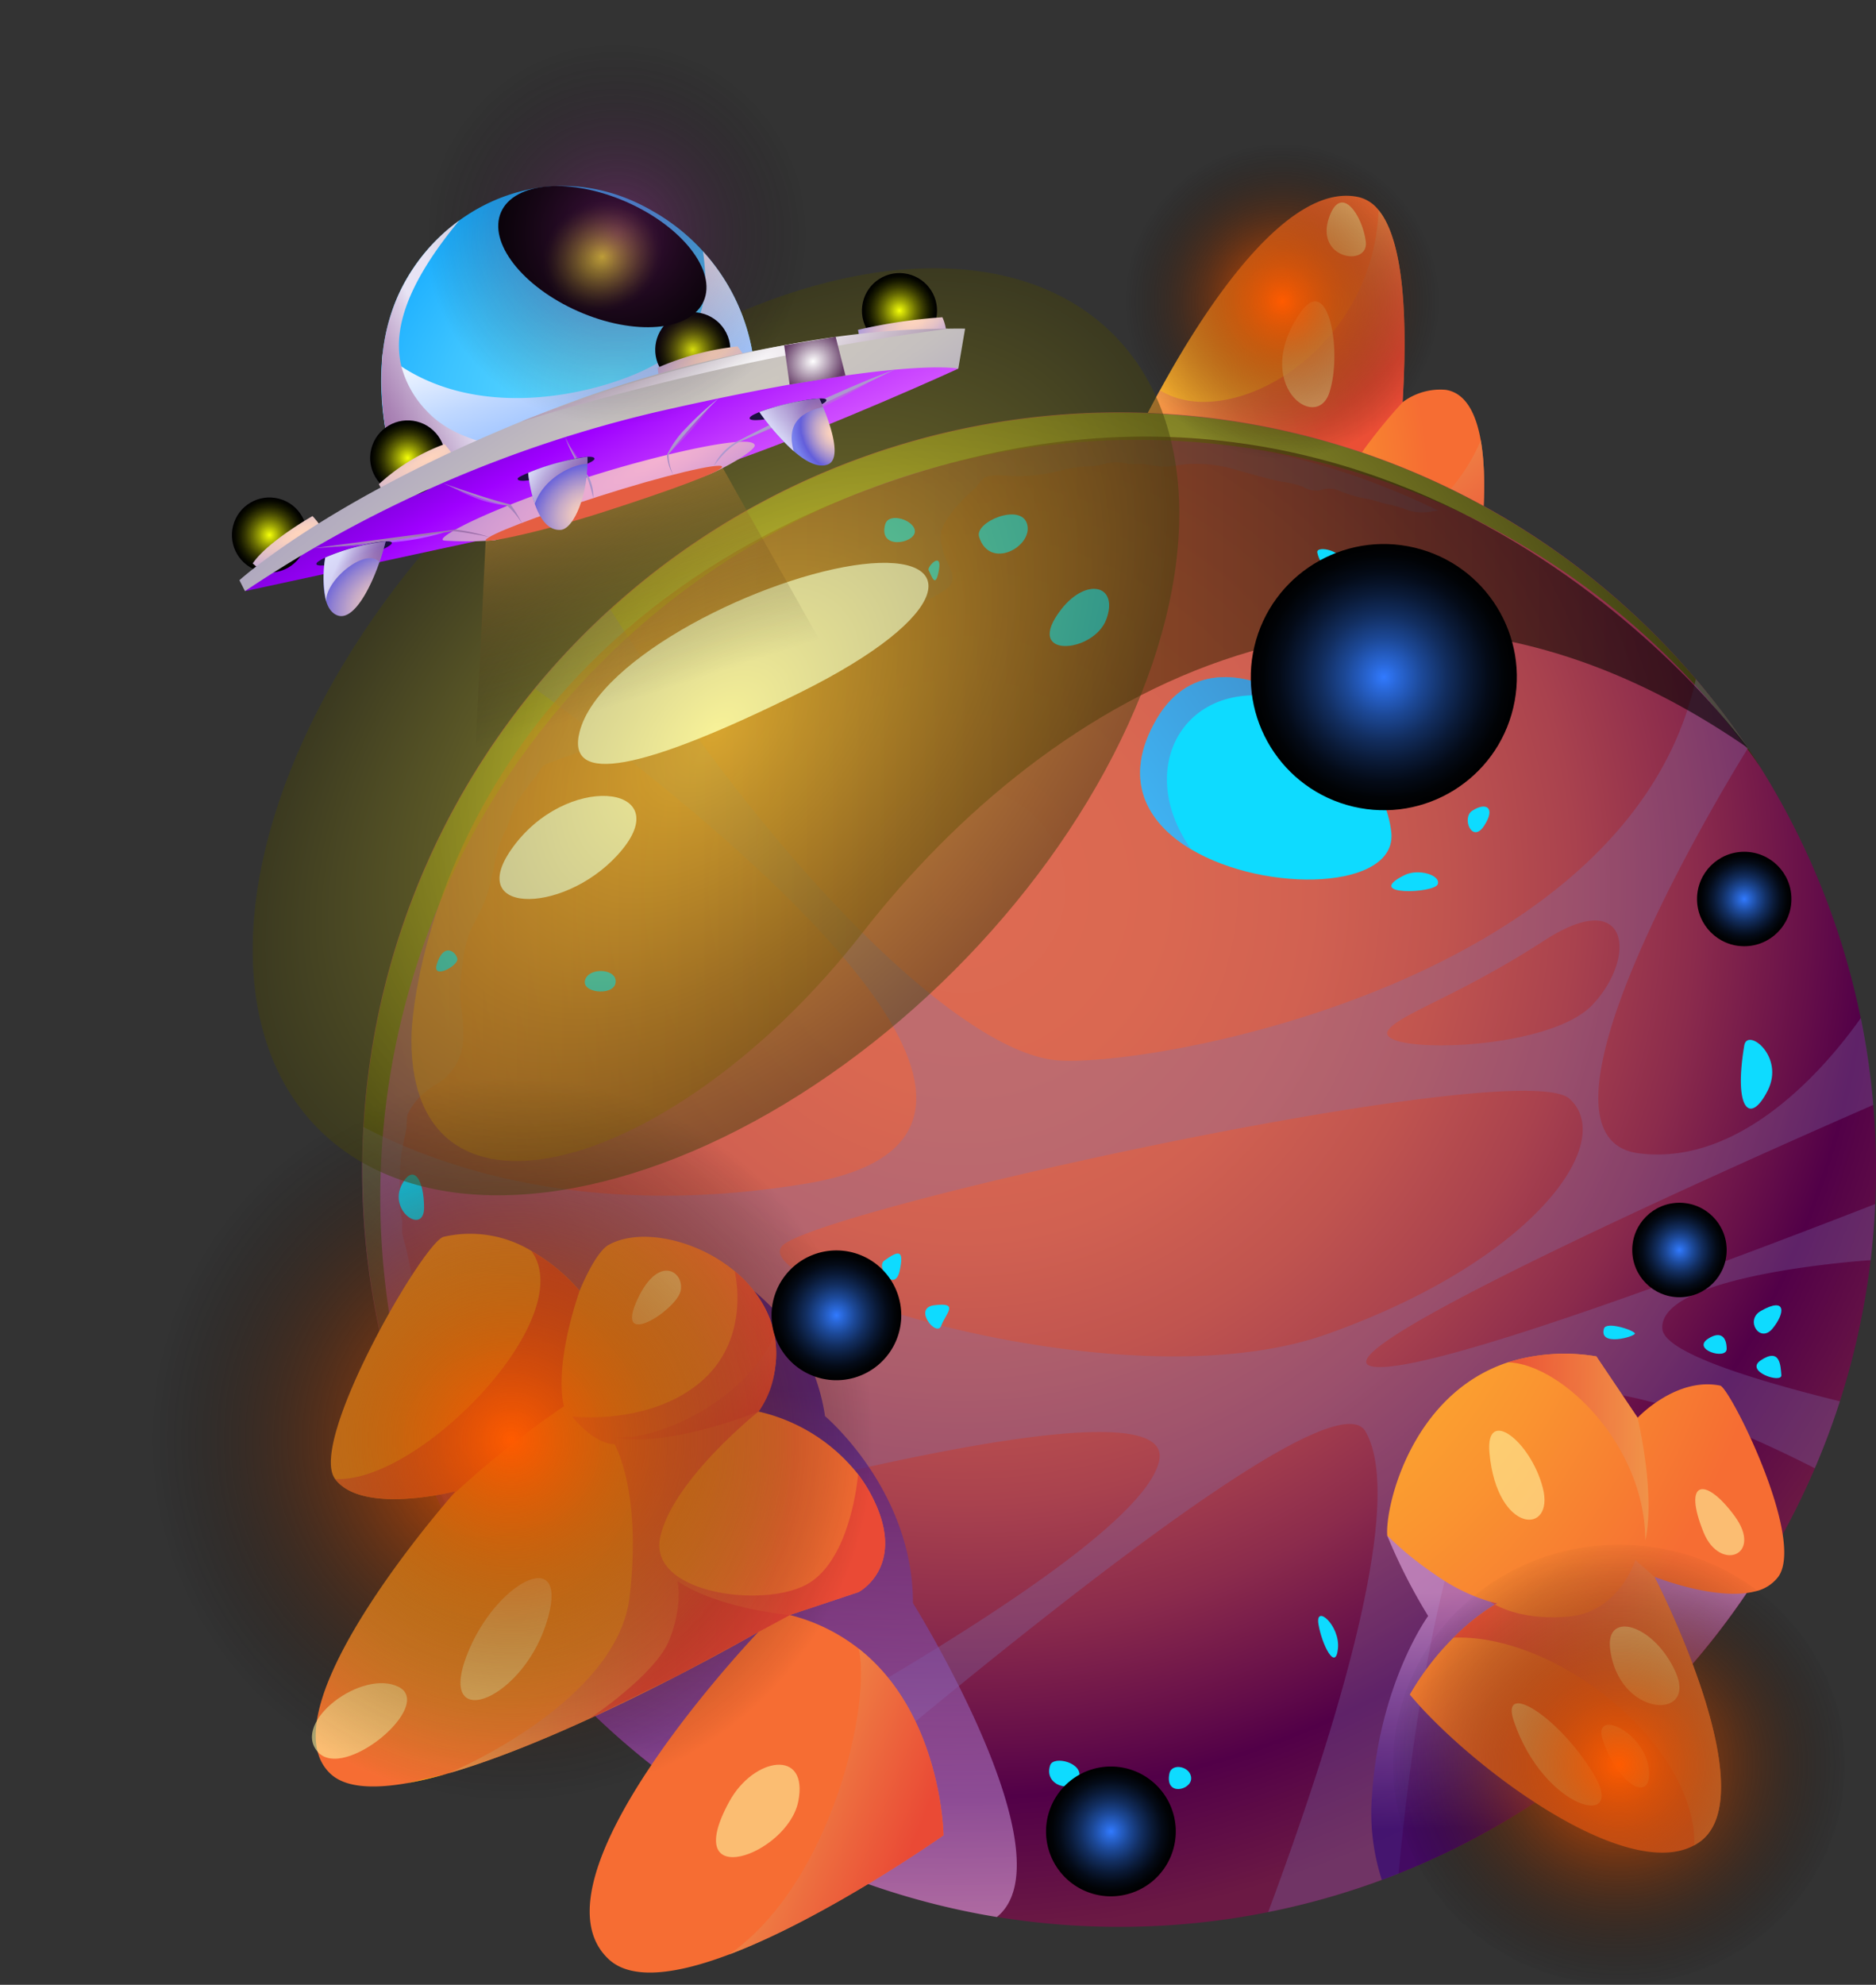 <svg xmlns="http://www.w3.org/2000/svg" xmlns:xlink="http://www.w3.org/1999/xlink" width="260.854" height="275.854" viewBox="0 0 260.854 275.854">
  <rect x="0" y="0" width="260.854" height="275.854" fill="#333333" stroke="none"/>
  <defs>
    <radialGradient id="radial-gradient" cx="-0.118" cy="0.784" r="0.952" gradientUnits="objectBoundingBox">
      <stop offset="0.006" stop-color="#ffc22e"/>
      <stop offset="0.197" stop-color="#febc2e"/>
      <stop offset="0.432" stop-color="#fcad2f"/>
      <stop offset="0.689" stop-color="#fa9430"/>
      <stop offset="0.961" stop-color="#f67232"/>
      <stop offset="1" stop-color="#f66d33"/>
    </radialGradient>
    <linearGradient id="linear-gradient" x1="0.694" y1="0.703" x2="0.364" y2="0.309" gradientUnits="objectBoundingBox">
      <stop offset="0" stop-color="#e74136"/>
      <stop offset="1" stop-color="#f09e50"/>
    </linearGradient>
    <linearGradient id="linear-gradient-2" x1="1.034" y1="1.136" x2="0.202" y2="0.008" xlink:href="#linear-gradient"/>
    <radialGradient id="radial-gradient-2" cx="0.398" cy="0.318" r="0.677" gradientUnits="objectBoundingBox">
      <stop offset="0.006" stop-color="#de6b52"/>
      <stop offset="0.192" stop-color="#da6851"/>
      <stop offset="0.337" stop-color="#d16151"/>
      <stop offset="0.467" stop-color="#c0544f"/>
      <stop offset="0.59" stop-color="#a9424e"/>
      <stop offset="0.706" stop-color="#8b2b4c"/>
      <stop offset="0.817" stop-color="#660f49"/>
      <stop offset="0.872" stop-color="#520048"/>
      <stop offset="1" stop-color="#6b1944"/>
    </radialGradient>
    <radialGradient id="radial-gradient-3" cx="0.398" cy="0.318" r="0.733" gradientUnits="objectBoundingBox">
      <stop offset="0" stop-color="#ffff4a"/>
      <stop offset="1"/>
    </radialGradient>
    <linearGradient id="linear-gradient-3" x1="0.493" y1="0.157" x2="0.51" y2="1.07" gradientUnits="objectBoundingBox">
      <stop offset="0" stop-color="#280077"/>
      <stop offset="1" stop-color="#eaaee6"/>
    </linearGradient>
    <linearGradient id="linear-gradient-4" x1="0.505" y1="0.871" x2="0.496" y2="0.299" xlink:href="#linear-gradient-3"/>
    <radialGradient id="radial-gradient-4" cx="0.317" cy="0.292" r="0.464" xlink:href="#radial-gradient"/>
    <radialGradient id="radial-gradient-5" cx="-0.455" cy="-0.487" r="1.44" xlink:href="#radial-gradient"/>
    <linearGradient id="linear-gradient-5" y1="0.5" x2="1" y2="0.5" gradientUnits="objectBoundingBox">
      <stop offset="0.006" stop-color="#ffb80b"/>
      <stop offset="0.388" stop-color="#feb50c"/>
      <stop offset="0.579" stop-color="#fdae10"/>
      <stop offset="0.727" stop-color="#fca017"/>
      <stop offset="0.854" stop-color="#f98e21"/>
      <stop offset="0.965" stop-color="#f7762e"/>
      <stop offset="1" stop-color="#f66d33"/>
    </linearGradient>
    <linearGradient id="linear-gradient-6" x1="0.709" y1="0.581" x2="-0.323" y2="0.221" xlink:href="#linear-gradient"/>
    <linearGradient id="linear-gradient-7" x1="0.74" y1="0.5" x2="0.026" y2="0.5" xlink:href="#linear-gradient"/>
    <linearGradient id="linear-gradient-8" x1="0.782" y1="0.776" x2="0.129" y2="0.401" xlink:href="#linear-gradient"/>
    <linearGradient id="linear-gradient-9" x1="0" y1="0.5" x2="1" y2="0.5" xlink:href="#linear-gradient"/>
    <linearGradient id="linear-gradient-12" y1="0.5" x2="1" y2="0.5" gradientUnits="objectBoundingBox">
      <stop offset="0.021" stop-color="#ef8c1d"/>
      <stop offset="0.18" stop-color="#bb6d16"/>
      <stop offset="0.4" stop-color="#79470e"/>
      <stop offset="0.601" stop-color="#452808"/>
      <stop offset="0.774" stop-color="#1f1203"/>
      <stop offset="0.913" stop-color="#080401"/>
      <stop offset="1"/>
    </linearGradient>
    <linearGradient id="linear-gradient-13" x1="0.91" y1="0.087" x2="-0.047" y2="0.785" gradientUnits="objectBoundingBox">
      <stop offset="0" stop-color="#8a2787"/>
      <stop offset="1" stop-color="#8880ea"/>
    </linearGradient>
    <linearGradient id="linear-gradient-14" x1="0.886" y1="0.155" x2="0.115" y2="0.71" xlink:href="#linear-gradient-13"/>
    <linearGradient id="linear-gradient-15" x1="0.936" y1="0.756" x2="-0.395" y2="-0.051" xlink:href="#linear-gradient"/>
    <linearGradient id="linear-gradient-16" x1="0.395" y1="0.562" x2="-0.664" y2="-0.049" xlink:href="#linear-gradient"/>
    <radialGradient id="radial-gradient-6" cx="0.5" cy="0.5" r="0.5" gradientUnits="objectBoundingBox">
      <stop offset="0" stop-color="#ff5b00"/>
      <stop offset="1" stop-opacity="0"/>
    </radialGradient>
    <radialGradient id="radial-gradient-7" cx="0.5" r="0.514" xlink:href="#radial-gradient-6"/>
    <radialGradient id="radial-gradient-9" cx="0.5" cy="0.5" r="0.833" gradientUnits="objectBoundingBox">
      <stop offset="0" stop-color="#f1e532"/>
      <stop offset="0.138" stop-color="#c4bb28"/>
      <stop offset="0.373" stop-color="#7f791a"/>
      <stop offset="0.586" stop-color="#48450f"/>
      <stop offset="0.767" stop-color="#211f06"/>
      <stop offset="0.912" stop-color="#080801"/>
      <stop offset="1"/>
    </radialGradient>
    <radialGradient id="radial-gradient-10" cx="0.5" cy="0.5" r="0.5" gradientUnits="objectBoundingBox">
      <stop offset="0" stop-color="#317aff"/>
      <stop offset="0.105" stop-color="#2967d7"/>
      <stop offset="0.292" stop-color="#1c4896"/>
      <stop offset="0.47" stop-color="#122e60"/>
      <stop offset="0.635" stop-color="#0a1a37"/>
      <stop offset="0.783" stop-color="#040b18"/>
      <stop offset="0.91" stop-color="#010306"/>
      <stop offset="1"/>
    </radialGradient>
    <radialGradient id="radial-gradient-15" cx="0.616" cy="0.783" r="0.947" gradientUnits="objectBoundingBox">
      <stop offset="0.006" stop-color="#60dbff"/>
      <stop offset="0.182" stop-color="#56d4ff"/>
      <stop offset="0.479" stop-color="#3cc3ff"/>
      <stop offset="0.857" stop-color="#11a8ff"/>
      <stop offset="1" stop-color="#009dff"/>
    </radialGradient>
    <linearGradient id="linear-gradient-17" x1="0.631" y1="0.174" x2="0.354" y2="1.133" gradientUnits="objectBoundingBox">
      <stop offset="0" stop-color="#fff"/>
      <stop offset="0.098" stop-color="#edf4ff"/>
      <stop offset="0.39" stop-color="#bed7ff"/>
      <stop offset="0.647" stop-color="#9cc2ff"/>
      <stop offset="0.86" stop-color="#87b5ff"/>
      <stop offset="1" stop-color="#80b1ff"/>
    </linearGradient>
    <linearGradient id="linear-gradient-18" x1="0.546" y1="0.5" x2="-0.062" y2="0.5" gradientUnits="objectBoundingBox">
      <stop offset="0" stop-color="#e7e3f4"/>
      <stop offset="0.073" stop-color="#dfd6eb"/>
      <stop offset="0.372" stop-color="#c1a7cc"/>
      <stop offset="0.637" stop-color="#ab85b6"/>
      <stop offset="0.856" stop-color="#9e70a8"/>
      <stop offset="1" stop-color="#9a69a4"/>
    </linearGradient>
    <radialGradient id="radial-gradient-16" cx="0.704" cy="2.071" r="2.947" gradientUnits="objectBoundingBox">
      <stop offset="0.006" stop-color="#ff9aff"/>
      <stop offset="0.082" stop-color="#fb94ff"/>
      <stop offset="0.184" stop-color="#f083ff"/>
      <stop offset="0.301" stop-color="#df67ff"/>
      <stop offset="0.427" stop-color="#c740ff"/>
      <stop offset="0.561" stop-color="#a810ff"/>
      <stop offset="0.601" stop-color="#9f00ff"/>
      <stop offset="0.64" stop-color="#9100f0"/>
      <stop offset="0.735" stop-color="#7500d2"/>
      <stop offset="0.828" stop-color="#6100bc"/>
      <stop offset="0.917" stop-color="#5600af"/>
      <stop offset="1" stop-color="#5200ab"/>
    </radialGradient>
    <linearGradient id="linear-gradient-19" x1="0.532" y1="0.945" x2="0.406" y2="0.049" gradientUnits="objectBoundingBox">
      <stop offset="0.006" stop-color="#fc0"/>
      <stop offset="0.223" stop-color="#fec802"/>
      <stop offset="0.408" stop-color="#fbbe08"/>
      <stop offset="0.581" stop-color="#f7ac12"/>
      <stop offset="0.748" stop-color="#f19321"/>
      <stop offset="0.907" stop-color="#ea7434"/>
      <stop offset="1" stop-color="#e55e42"/>
    </linearGradient>
    <linearGradient id="linear-gradient-20" x1="0.519" y1="1.295" x2="0.452" y2="0.164" xlink:href="#linear-gradient-19"/>
    <linearGradient id="linear-gradient-21" x1="0.453" y1="1.263" x2="0.563" y2="-0.099" xlink:href="#linear-gradient-19"/>
    <linearGradient id="linear-gradient-22" x1="0.482" y1="0.819" x2="0.605" y2="0.052" xlink:href="#linear-gradient-19"/>
    <radialGradient id="radial-gradient-17" cx="0.5" cy="0.5" r="0.5" gradientUnits="objectBoundingBox">
      <stop offset="0.006" stop-color="#f4ff09"/>
      <stop offset="0.066" stop-color="#dee808"/>
      <stop offset="0.267" stop-color="#9ba205"/>
      <stop offset="0.457" stop-color="#646803"/>
      <stop offset="0.631" stop-color="#393b02"/>
      <stop offset="0.785" stop-color="#191b00"/>
      <stop offset="0.913" stop-color="#060700"/>
      <stop offset="1"/>
    </radialGradient>
    <radialGradient id="radial-gradient-21" cx="0.695" cy="0.361" r="1.892" gradientUnits="objectBoundingBox">
      <stop offset="0" stop-color="#ffd5bd"/>
      <stop offset="0.103" stop-color="#f8d0bf"/>
      <stop offset="0.253" stop-color="#e4c2c6"/>
      <stop offset="0.43" stop-color="#c5abd1"/>
      <stop offset="0.627" stop-color="#998ce1"/>
      <stop offset="0.754" stop-color="#7a75ed"/>
      <stop offset="0.975" stop-color="#7a82ed"/>
    </radialGradient>
    <radialGradient id="radial-gradient-22" cx="0.695" cy="0.361" r="2.287" xlink:href="#radial-gradient-21"/>
    <radialGradient id="radial-gradient-23" cx="0.695" cy="0.361" r="1.636" xlink:href="#radial-gradient-21"/>
    <radialGradient id="radial-gradient-24" cx="0.695" cy="0.361" r="1.392" xlink:href="#radial-gradient-21"/>
    <radialGradient id="radial-gradient-25" cx="0.731" cy="0.497" r="2.672" gradientUnits="objectBoundingBox">
      <stop offset="0" stop-color="#ccc7bf"/>
      <stop offset="0.121" stop-color="#c5c0bf"/>
      <stop offset="0.296" stop-color="#b3acbf"/>
      <stop offset="0.504" stop-color="#958dc0"/>
      <stop offset="0.735" stop-color="#6b61c1"/>
      <stop offset="0.754" stop-color="#685ec2"/>
      <stop offset="0.975" stop-color="#7a75d8"/>
    </radialGradient>
    <linearGradient id="linear-gradient-23" x1="0.683" y1="-0.022" x2="0.535" y2="0.703" gradientUnits="objectBoundingBox">
      <stop offset="0" stop-color="#f3a840"/>
      <stop offset="0.006" stop-color="#f3a840"/>
      <stop offset="0.035" stop-color="#e8a03d"/>
      <stop offset="1" stop-opacity="0"/>
    </linearGradient>
    <radialGradient id="radial-gradient-26" cx="0.719" cy="0.468" r="2.652" gradientUnits="objectBoundingBox">
      <stop offset="0" stop-color="#f4b2d1"/>
      <stop offset="0.09" stop-color="#eaabd1"/>
      <stop offset="0.242" stop-color="#d09ad2"/>
      <stop offset="0.437" stop-color="#a67ed4"/>
      <stop offset="0.664" stop-color="#6c58d7"/>
      <stop offset="0.754" stop-color="#5348d9"/>
      <stop offset="0.975" stop-color="#7a82ed"/>
    </radialGradient>
    <linearGradient id="linear-gradient-24" x1="16.437" y1="224.304" x2="17.042" y2="224.304" gradientUnits="objectBoundingBox">
      <stop offset="0" stop-color="#e55e42"/>
      <stop offset="0.093" stop-color="#ea7434"/>
      <stop offset="0.252" stop-color="#f19321"/>
      <stop offset="0.419" stop-color="#f7ac12"/>
      <stop offset="0.592" stop-color="#fbbe08"/>
      <stop offset="0.777" stop-color="#fec802"/>
      <stop offset="0.994" stop-color="#fc0"/>
    </linearGradient>
    <linearGradient id="linear-gradient-25" x1="0.8" y1="-0.213" x2="0.099" y2="1.447" gradientUnits="objectBoundingBox">
      <stop offset="0" stop-color="#b3a6db"/>
      <stop offset="0.413" stop-color="#a585bd"/>
      <stop offset="0.766" stop-color="#9d70aa"/>
      <stop offset="1" stop-color="#9a69a4"/>
    </linearGradient>
    <linearGradient id="linear-gradient-26" x1="0.64" y1="-0.572" x2="0.414" y2="1.16" xlink:href="#linear-gradient-25"/>
    <linearGradient id="linear-gradient-27" x1="2.148" y1="-0.007" x2="-4.308" y2="1.796" xlink:href="#linear-gradient-25"/>
    <linearGradient id="linear-gradient-28" x1="0.581" y1="-0.027" x2="0.092" y2="2.527" xlink:href="#linear-gradient-25"/>
    <linearGradient id="linear-gradient-29" x1="0.537" y1="-1.376" x2="0.358" y2="9.244" xlink:href="#linear-gradient-25"/>
    <radialGradient id="radial-gradient-27" cx="0.5" cy="0.5" r="1.391" gradientUnits="objectBoundingBox">
      <stop offset="0" stop-color="#fff"/>
      <stop offset="1" stop-color="#623964"/>
    </radialGradient>
    <radialGradient id="radial-gradient-28" cx="0.5" cy="0.5" r="0.537" xlink:href="#radial-gradient-27"/>
    <linearGradient id="linear-gradient-30" x1="0.664" y1="-1.18" x2="0.478" y2="0.726" gradientUnits="objectBoundingBox">
      <stop offset="0" stop-color="#9a69a4"/>
      <stop offset="0.109" stop-color="#a074af"/>
      <stop offset="0.712" stop-color="#c1b1e8"/>
      <stop offset="1" stop-color="#cec9ff"/>
    </linearGradient>
    <linearGradient id="linear-gradient-31" x1="0.763" y1="-0.423" x2="0.276" y2="1.285" xlink:href="#linear-gradient-30"/>
    <linearGradient id="linear-gradient-32" x1="2.536" y1="-0.127" x2="-3.787" y2="1.82" xlink:href="#linear-gradient-30"/>
    <linearGradient id="linear-gradient-33" x1="0.577" y1="-0.201" x2="0.231" y2="2.941" xlink:href="#linear-gradient-30"/>
    <linearGradient id="linear-gradient-34" x1="0.545" y1="-3.159" x2="0.391" y2="9.074" xlink:href="#linear-gradient-30"/>
    <radialGradient id="radial-gradient-29" cx="0.5" cy="0.5" r="0.319" xlink:href="#radial-gradient-17"/>
    <radialGradient id="radial-gradient-30" cx="0.5" cy="0.5" r="0.5" gradientUnits="objectBoundingBox">
      <stop offset="0" stop-color="#8a2787"/>
      <stop offset="0.002" stop-color="#8a2787"/>
      <stop offset="1" stop-opacity="0"/>
    </radialGradient>
    <radialGradient id="radial-gradient-31" cx="0.698" cy="0.969" r="1.04" gradientUnits="objectBoundingBox">
      <stop offset="0" stop-color="#ffd5bd"/>
      <stop offset="0.093" stop-color="#f8cfbe"/>
      <stop offset="0.227" stop-color="#e4c1c2"/>
      <stop offset="0.386" stop-color="#c5a9c8"/>
      <stop offset="0.565" stop-color="#9987d0"/>
      <stop offset="0.754" stop-color="#635edb"/>
      <stop offset="0.975" stop-color="#7a82ed"/>
    </radialGradient>
    <linearGradient id="linear-gradient-35" x1="0.729" y1="0.792" x2="0.213" y2="0.488" gradientUnits="objectBoundingBox">
      <stop offset="0" stop-color="#9a69a4"/>
      <stop offset="0.134" stop-color="#a274ab"/>
      <stop offset="0.375" stop-color="#b794be"/>
      <stop offset="0.694" stop-color="#d9c7dd"/>
      <stop offset="1" stop-color="#fff"/>
    </linearGradient>
    <radialGradient id="radial-gradient-32" cx="0.669" cy="0.886" r="0.924" xlink:href="#radial-gradient-31"/>
    <linearGradient id="linear-gradient-36" x1="0.805" y1="0.88" x2="-0.088" y2="0.339" xlink:href="#linear-gradient-35"/>
    <radialGradient id="radial-gradient-33" cx="0.93" cy="0.657" r="0.661" xlink:href="#radial-gradient-31"/>
    <linearGradient id="linear-gradient-37" x1="0.934" y1="0.346" x2="0.05" y2="0.511" xlink:href="#linear-gradient-35"/>
  </defs>
  <g id="Group_292" data-name="Group 292" transform="translate(-37.687 -190.962)">
    <g id="Group_291" data-name="Group 291" transform="translate(-165.482 184.708)">
      <path id="Path_515" data-name="Path 515" d="M333.741,76.787l-12.6-3.207,0,.019-2.237-.575-6.85-1.757-28.192-7.236c1.606-3.566,3.529-7.484,5.676-11.417,7.835-14.35,18.614-28.852,27.625-26.848a4.973,4.973,0,0,1,2.783,1.813c3.708,4.52,3.975,16.222,3.33,26.7a8.693,8.693,0,0,1,6-1.726c2.8.432,4.219,3.338,4.869,7C335.419,66.725,333.741,76.787,333.741,76.787Z" transform="translate(74.918 7.881)" fill="url(#radial-gradient)"/>
      <path id="Path_516" data-name="Path 516" d="M323.273,53.316c-6.25,6.842-9.523,12.643-11.222,16.99L283.859,63.07c1.606-3.566,3.529-7.484,5.676-11.417,9.689,6.019,29.645-5.379,30.408-25.035C323.651,31.138,323.917,42.84,323.273,53.316Z" transform="translate(74.918 8.844)" opacity="0.8" fill="url(#linear-gradient)" style="mix-blend-mode: multiply;isolation: isolate"/>
      <path id="Path_517" data-name="Path 517" d="M316.87,60.432l-12.6-3.207,0,.019-2.237-.575C313.169,54.39,317.275,43.2,317.275,43.2,318.547,50.369,316.87,60.432,316.87,60.432Z" transform="translate(91.789 24.237)" opacity="0.8" fill="url(#linear-gradient-2)" style="mix-blend-mode: multiply;isolation: isolate"/>
      <path id="Path_520" data-name="Path 520" d="M439.777,146.434A105.157,105.157,0,0,1,334.53,251.681,105.246,105.246,0,1,1,439.777,146.434Z" transform="translate(24.247 22.371)" fill="url(#radial-gradient-2)"/>
      <path id="Path_521" data-name="Path 521" d="M378.276,53.29a9.825,9.825,0,0,0-1.02.143,6.546,6.546,0,0,1-3.219-.214,18.807,18.807,0,0,0-2.289-.715c-1.254-.2-2.414-.733-3.668-.895a18.389,18.389,0,0,1-3.72-1.144,3.493,3.493,0,0,0-2.451,0,3.505,3.505,0,0,1-2.449-.5,13.427,13.427,0,0,0-2.9-.681c-2.611-.536-5.2-1.377-7.8-2.038a19.17,19.17,0,0,0-4.738-.428c-1.288-.019-2.451.357-3.739.357a16.312,16.312,0,0,1-2.451-.268c-.876-.162-1.77.017-2.646-.108a6.168,6.168,0,0,0-3.327.019,9.654,9.654,0,0,1-2.737.339,20.016,20.016,0,0,0-3.4.59,25.454,25.454,0,0,1-6.026.769c-1.217,0-3-.341-4.167.071-.752.268-1.128,1.072-1.647,1.608a32.019,32.019,0,0,0-3.076,3.13c-.841,1.163-1.788,2.362-1.716,3.828a11.485,11.485,0,0,0,1.215,3.919c.573,1.232.77,2.36-.5,3.184a19.655,19.655,0,0,1-5.259,2.54c-1.217.357-2.308.571-3.327-.3-.376-.322-.609-.949-1.074-1.2-.482-.249-.983,0-1.5.162a33.178,33.178,0,0,1-3.845,1.02c-.8.125-1.5.553-2.289.7-.949.179-1.628-.519-2.611-.285a24.046,24.046,0,0,1-4.187.966,6.21,6.21,0,0,1-3.165-.912c-.5-.287-.627-.573-1.2-.413a3.177,3.177,0,0,0-1.412,1.038c-.341.484-.467,1.109-.806,1.61-.357.555-.7,1.092-1.018,1.682a24.1,24.1,0,0,1-2.04,3.238c-.536.715-.912,1.68-1.5,2.343a7.133,7.133,0,0,1-1.36.876c-1.072.752-2.2,1.431-3.236,2.235-2,1.576-3.9,3.309-5.94,4.831a25.745,25.745,0,0,1-5.508,2.575c-1.109.447-2.254.769-3.363,1.234a5.139,5.139,0,0,0-1.323.573,9.888,9.888,0,0,0-.966,1.431,24.106,24.106,0,0,0-2.719,3.72,13.236,13.236,0,0,0-1,2.451c-.393,1.163-1.02,2.235-1.414,3.4-.806,2.432-.966,4.974-1.861,7.388a39.217,39.217,0,0,1-1.913,3.988c-1.109,2.181-1.271,4.775-1.593,7.189a15.262,15.262,0,0,0,.145,4.418,23.945,23.945,0,0,1,.177,4.543,7.528,7.528,0,0,1-2.056,4.4c-.931,1.126-2.343,1.556-3.381,2.557a8.057,8.057,0,0,0-2.308,3.059,13.458,13.458,0,0,0-.106,1.718c-.233,1.269-.555,2.467-.735,3.755a37.523,37.523,0,0,0-.231,4.7c0,.806-.054,1.63-.017,2.434.035.769.322,1.485.374,2.254.037.536-.071,1.072,0,1.608.108.609.339,1.234.484,1.824.357,1.431.625,2.827.895,4.258a33.449,33.449,0,0,0,1.18,3.917,42.305,42.305,0,0,1,1.286,5.384c.27,1.358.251,2.771.447,4.148.162,1.109.413,2.237.465,3.346.054,1.682-.357,3.361-.374,5.062-.019,2.862,1.126,5.724,1.788,8.478.2.769.393,1.556.609,2.326A103.138,103.138,0,0,1,333.059,42.863c2.254,0,4.472.071,6.69.214A102.126,102.126,0,0,1,378.276,53.29Z" transform="translate(24.86 23.927)" fill="#7d72b3" fill-rule="evenodd" opacity="0.3" style="mix-blend-mode: multiply;isolation: isolate"/>
      <path id="Path_522" data-name="Path 522" d="M423.743,90.572a105.257,105.257,0,0,0-175.875,115.6,105.256,105.256,0,1,1,175.875-115.6Z" transform="translate(24.247 22.371)" fill="url(#radial-gradient-3)" style="mix-blend-mode: screen;isolation: isolate"/>
      <path id="Path_523" data-name="Path 523" d="M439.03,145.858q.46-3.856.638-7.8c-25.143,9.783-62.226,23.539-69.681,22.609-10.4-1.3,56.508-30.757,69.41-36.384a103.2,103.2,0,0,0-1.732-12.076c-4.632,6.53-16.438,20.65-30.871,18.8-18.693-2.391,15.187-56.325,15.187-56.325a104.587,104.587,0,0,0-7.255-9.579c-9.33,42.187-75.332,53.945-88.675,52.989s-39.269-26.3-62.293-62.731a105.91,105.91,0,0,0-10.493,11.019c22.461,16.269,80.533,61.792,37.717,68.843-28.678,4.723-49.016-1.394-61.532-7.88q-.168,2.936-.166,5.918a104.725,104.725,0,0,0,15.871,55.6c36.435-10.58,97.627-26.734,94.933-15.058-2.347,10.171-38.274,31.133-65.711,45.826a104.685,104.685,0,0,0,11.783,7.124c32.614-27.643,78.161-64.829,82.627-57.094,5.431,9.4-3.163,38.953-13.526,66.8a104.191,104.191,0,0,0,18.128-5.363c2.434-26.079,8.084-57.9,17.721-64.947,7.93-5.8,26.655,1.77,40.158,8.626q1.958-4.544,3.487-9.3c-13.208-3.263-24.445-6.948-24.688-10.074C409.477,147.755,439.03,145.858,439.03,145.858Zm-67.055-31.993c1.595-2.233,9.885-4.783,21.686-12.437s12.955,2.274,6.7,8.929S369.559,117.247,371.975,113.864Zm-8.609,42.293c-28.667,10.146-83-7.66-75.257-12.637,8.929-5.741,102.361-26.148,109.057-20.089S392.034,146.01,363.367,156.158Z" transform="translate(24.247 35.537)" fill="#7d72b3" opacity="0.3" style="mix-blend-mode: multiply;isolation: isolate"/>
      <path id="Path_524" data-name="Path 524" d="M314.569,191.5a105.4,105.4,0,0,1-81.7-67.256l-.386-5.315,48.349-14.4a27.658,27.658,0,0,1,9.841,17.36s12.242,10.281,12.226,25.977C302.9,147.87,324.921,183.134,314.569,191.5Z" transform="translate(27.214 81.186)" opacity="0.6" fill="url(#linear-gradient-3)" style="mix-blend-mode: multiply;isolation: isolate"/>
      <path id="Path_525" data-name="Path 525" d="M355.638,132.714a105.547,105.547,0,0,1-52.125,42,30.12,30.12,0,0,1-1.429-10.9c.849-16.176,7.864-25.788,7.864-25.788a78.4,78.4,0,0,1-5.693-11.183l9.214-9.775,39.052,7.014Z" transform="translate(91.801 92.82)" opacity="0.6" fill="url(#linear-gradient-4)" style="mix-blend-mode: multiply;isolation: isolate"/>
      <path id="Path_526" data-name="Path 526" d="M313.228,184s-16.081,11.368-29.781,16.556c-7.076,2.677-13.517,3.707-16.776.663-11.922-11.129,20.4-45.041,20.829-45.491h0c-.471.27-25.267,14.527-43.121,19.665l-.019.006a.222.222,0,0,1-.054.017,55.283,55.283,0,0,1-5.741,1.352h-.006c-4.707.816-8.489.592-10.52-1.273-8.823-8.1,12.666-33.874,16.728-38.585l.014-.012c.4-.476.634-.731.634-.731s-12.965,3.4-16.791-1.7,12.327-32.954,15.092-33.642a16.4,16.4,0,0,1,12.215,1.961,25.474,25.474,0,0,1,6.7,5.533l.014-.035.01-.027c.239-.58,2.222-5.321,4.017-6.316,4.308-2.4,12.128-.833,17.512,3.645h0a16.954,16.954,0,0,1,3.955,4.646c4.462,7.862-.638,14.878-.638,14.878a24.536,24.536,0,0,1,13.852,8.722,20.634,20.634,0,0,1,1.88,2.972c5.1,9.779-1.807,13.393-1.807,13.393l-9.567,3.188a25.64,25.64,0,0,1,9.563,4.663C313.014,167.155,313.228,184,313.228,184Z" transform="translate(21.132 77.326)" fill="url(#radial-gradient-4)"/>
      <path id="Path_527" data-name="Path 527" d="M357.575,140.027a5.521,5.521,0,0,1-3.247,2.036c-5.319,1.352-13.75-1.948-13.97-2.035l.013.027.019.035c.783,1.533,15.239,30.1,6.343,36.716a7.615,7.615,0,0,1-.827.528c-9.617,5.3-31.307-11.027-39.567-20.937a37.82,37.82,0,0,1,6.073-7.909,31.17,31.17,0,0,1,6.046-4.783,7.756,7.756,0,0,1-.922-.21h0a25.964,25.964,0,0,1-7.685-3.789,45.393,45.393,0,0,1-6.649-5.421c-.3-4.075,3.379-19.645,16.787-24.065a26.462,26.462,0,0,1,12.292-.825l5.739,8.524a16.883,16.883,0,0,1,2.434-2.042c2.137-1.495,5.456-3.147,9.047-2.422C350.829,113.723,361.4,134.714,357.575,140.027Z" transform="translate(92.859 85.373)" fill="url(#radial-gradient-5)"/>
      <path id="Path_528" data-name="Path 528" d="M232.48,140.641l5.741-1.352A55.282,55.282,0,0,1,232.48,140.641Z" transform="translate(27.214 113.455)" fill="url(#linear-gradient-5)"/>
      <path id="Path_529" data-name="Path 529" d="M259.158,123.21a128.96,128.96,0,0,0-15.677,12.529c.4-.476.634-.731.634-.731s-12.965,3.4-16.791-1.7c11.584.742,34.1-22.332,27.307-31.681a25.475,25.475,0,0,1,6.7,5.533C257.563,118.427,259.158,123.21,259.158,123.21Z" transform="translate(22.428 78.488)" opacity="0.8" fill="url(#linear-gradient-6)" style="mix-blend-mode: multiply;isolation: isolate"/>
      <path id="Path_530" data-name="Path 530" d="M292.549,147.691l-9.567,3.188-4.358,2.337,0,0h0c-.471.27-25.267,14.527-43.121,19.665.81-.341,23.518-9.993,25.2-24.557,1.716-14.828-2.11-21.205-2.11-21.205s-2.393.32-5.9-3.826c0,0,10.682,1.277,17.856-4.783S275.3,103.08,275.3,103.08h0a16.954,16.954,0,0,1,3.955,4.646c4.462,7.862-.638,14.878-.638,14.878s-11.9,9.461-13.657,17.433,14.828,10.045,20.727,6.377,6.782-15.088,6.782-15.088a20.639,20.639,0,0,1,1.88,2.972C299.459,144.077,292.549,147.691,292.549,147.691Z" transform="translate(30.014 79.836)" opacity="0.8" fill="url(#linear-gradient-7)" style="mix-blend-mode: multiply;isolation: isolate"/>
      <path id="Path_531" data-name="Path 531" d="M285.536,156.234s-16.081,11.368-29.781,16.556l.008-.006c14.467-10.173,19.777-35.281,17.971-42.5v0C285.322,139.386,285.536,156.234,285.536,156.234Z" transform="translate(48.824 105.095)" opacity="0.8" fill="url(#linear-gradient-8)" style="mix-blend-mode: multiply;isolation: isolate"/>
      <path id="Path_532" data-name="Path 532" d="M329.926,117.919c2.6,11.8,1.063,17.059,1.063,17.059,0-13.233-11.638-24.553-19.094-24.758a26.462,26.462,0,0,1,12.292-.825Z" transform="translate(100.949 85.373)" opacity="0.8" fill="url(#linear-gradient-9)" style="mix-blend-mode: multiply;isolation: isolate"/>
      <path id="Path_533" data-name="Path 533" d="M339.632,137.988a5.522,5.522,0,0,1-3.248,2.036c2.976-16.191-13.877-26.187-13.877-26.187,2.137-1.495,5.456-3.147,9.047-2.422C332.886,111.684,343.458,132.675,339.632,137.988Z" transform="translate(110.802 87.412)" opacity="0.8" fill="url(#linear-gradient-9)" style="mix-blend-mode: multiply;isolation: isolate"/>
      <path id="Path_534" data-name="Path 534" d="M342.289,163.015a7.609,7.609,0,0,1-.827.528c.287-13.765-18.943-29.442-33.494-28.846a31.171,31.171,0,0,1,6.046-4.783,7.756,7.756,0,0,1-.922-.21s3.6,2.721,10.913,2.058c7.045-.636,9.253-7.864,9.253-7.864l2.654,2.337,0,0,.013.027.019.035C336.729,127.832,351.185,156.395,342.289,163.015Z" transform="translate(97.303 99.165)" opacity="0.8" fill="url(#linear-gradient-9)" style="mix-blend-mode: multiply;isolation: isolate"/>
      <path id="Path_535" data-name="Path 535" d="M232.83,126.778c0,29.008,36.9,18.274,62.727-14.89s72.05-61.005,123.131-25.658c0,0-42.978-60.245-114.407-38.6C240.052,67.1,232.832,118.328,232.83,126.778Z" transform="translate(27.539 23.996)" opacity="0.6" fill="url(#linear-gradient-12)" style="mix-blend-mode: screen;isolation: isolate"/>
      <g id="Group_289" data-name="Group 289" transform="translate(258.605 77.754)">
        <path id="Path_536" data-name="Path 536" d="M305.324,74.728c-5.864,2.918,4.137,2.549,4.615,1.275S307.245,73.769,305.324,74.728Z" transform="translate(-165.463 -24.603)" fill="#0edbff"/>
        <path id="Path_537" data-name="Path 537" d="M309.6,70.2c-1.483.987.01,4.623,1.678,2.071S311.518,68.922,309.6,70.2Z" transform="translate(-160.347 -29.003)" fill="#0edbff"/>
        <path id="Path_538" data-name="Path 538" d="M298.156,51.549c.447,2.025,2.231,3.35,3.188,1.595S297.9,50.38,298.156,51.549Z" transform="translate(-170.422 -46.229)" fill="#0edbff"/>
        <path id="Path_539" data-name="Path 539" d="M267.05,49.708c-.951,3.541,3.967,2.65,4.127,1.055S267.547,47.855,267.05,49.708Z" transform="translate(-199.407 -48.312)" fill="#0edbff"/>
        <path id="Path_540" data-name="Path 540" d="M270.131,53.191c.422.81.957,2.731,1.435,0S269.9,52.749,270.131,53.191Z" transform="translate(-196.448 -45.461)" fill="#0edbff"/>
        <path id="Path_541" data-name="Path 541" d="M273.782,51.637c1.448,4.707,7.494,1.4,6.7-1.693S273.144,49.564,273.782,51.637Z" transform="translate(-193.083 -48.548)" fill="#0edbff"/>
        <path id="Path_542" data-name="Path 542" d="M329.066,75.993c-2.7,1.874,1.913,3.67,1.913,1.755S331.14,74.554,329.066,75.993Z" transform="translate(-142.5 -23.64)" fill="#0edbff"/>
        <path id="Path_543" data-name="Path 543" d="M234.692,81.932c-.644,2.144,3.03.16,2.87-.8S235.648,78.745,234.692,81.932Z" transform="translate(-229.407 -19.373)" fill="#0edbff"/>
        <path id="Path_544" data-name="Path 544" d="M232.415,97.39c-2.085,3.753,3.03,7.174,3.03,3.348S234.009,94.52,232.415,97.39Z" transform="translate(-231.915 -4.376)" fill="#0edbff"/>
        <path id="Path_545" data-name="Path 545" d="M245.47,82.471c-1.009,2.017,3.826,2.563,4.144.644S246.266,80.878,245.47,82.471Z" transform="translate(-219.458 -17.999)" fill="#0edbff"/>
        <path id="Path_546" data-name="Path 546" d="M253.261,59.381c-.195,1.261,3.03,1.913,3.508,0S253.9,55.236,253.261,59.381Z" transform="translate(-212.104 -40.667)" fill="#0edbff"/>
        <path id="Path_547" data-name="Path 547" d="M267.083,102.8c-1.234.895,1.441,4.52,2.127,1.46S269.053,101.372,267.083,102.8Z" transform="translate(-199.561 0.904)" fill="#0edbff"/>
        <path id="Path_548" data-name="Path 548" d="M262.709,107.737c.839,3.986,5.741.957,5.1-1.277S262.07,104.707,262.709,107.737Z" transform="translate(-203.375 3.931)" fill="#0edbff"/>
        <path id="Path_549" data-name="Path 549" d="M271.092,105.584c-2.978.4.4,4.532,1.022,2.825S274.706,105.106,271.092,105.584Z" transform="translate(-196.664 4.328)" fill="#0edbff"/>
        <path id="Path_550" data-name="Path 550" d="M281.717,142.646c1.95,5.465,5.421,7.334,6.059,3.348S281.079,140.859,281.717,142.646Z" transform="translate(-185.712 38.059)" fill="#0edbff"/>
        <path id="Path_551" data-name="Path 551" d="M278.955,139.007c-.951,2.854,3.188,3.953,3.986,1.817S279.433,137.573,278.955,139.007Z" transform="translate(-188.371 34.842)" fill="#0edbff"/>
        <path id="Path_552" data-name="Path 552" d="M287.522,139.733c-.648,3.184,3.03,2.33,3.03.671S287.842,138.167,287.522,139.733Z" transform="translate(-180.357 35.262)" fill="#0edbff"/>
        <path id="Path_553" data-name="Path 553" d="M298.255,129.081c.478,2.87,2.391,6.613,2.711,3.386S297.776,126.21,298.255,129.081Z" transform="translate(-170.362 25.157)" fill="#0edbff"/>
        <path id="Path_554" data-name="Path 554" d="M330.58,106.34c-2.222,1.273-.108,4.557,1.645,2.438S334.2,104.267,330.58,106.34Z" transform="translate(-141.195 4.371)" fill="#0edbff"/>
        <path id="Path_555" data-name="Path 555" d="M326.658,108.174c-2.4,1.523,2.551,3.03,2.551,1.435S328.413,107.057,326.658,108.174Z" transform="translate(-144.556 6.363)" fill="#0edbff"/>
        <path id="Path_556" data-name="Path 556" d="M330.4,109.816c-2.3,1.541,2.983,3.286,2.873,2.042S333.14,107.98,330.4,109.816Z" transform="translate(-141.014 7.751)" fill="#0edbff"/>
        <path id="Path_557" data-name="Path 557" d="M318.858,107.416c-.766,2.569,4.3,1.117,4.3.694S319.176,106.346,318.858,107.416Z" transform="translate(-151.264 5.733)" fill="#0edbff"/>
        <path id="Path_558" data-name="Path 558" d="M324.694,102c-2.3,1.971,1.72,3.843,3.172,2.081S329.158,98.174,324.694,102Z" transform="translate(-146.418 -0.378)" fill="#0edbff"/>
        <path id="Path_559" data-name="Path 559" d="M329.164,87.184c-1.495,8.915.8,11.1,3.244,6.31S329.584,84.67,329.164,87.184Z" transform="translate(-142.063 -13.392)" fill="#0edbff"/>
        <path id="Path_560" data-name="Path 560" d="M309,61.886c-.152,3.317,3.8,6.377,3.8,2.87S309.188,57.74,309,61.886Z" transform="translate(-160.348 -37.91)" fill="#0edbff"/>
        <path id="Path_561" data-name="Path 561" d="M280.49,56.723c-5.5,7.018,4.488,6.2,6.241,1.417S283.975,52.28,280.49,56.723Z" transform="translate(-188.334 -43.571)" fill="#0edbff"/>
      </g>
      <path id="Path_562" data-name="Path 562" d="M317.367,76.048c-.492,2.563-6.414-.033-11.607-4.133l-.017-.01c-7.072-5.591-12.78-13.962-1.568-15.885,3.313-.567,6.144,1.209,8.335,3.98C316.222,64.7,318.094,72.237,317.367,76.048Z" transform="translate(87.903 36.045)" fill="#0edbff"/>
      <path id="Path_563" data-name="Path 563" d="M292.471,84.208c-6.208-3.689-9.677-9.779-4.779-18.143,4.626-7.9,12.844-6.809,19.883-2.146,6.545,4.333,12.068,11.758,12.726,17.906C321.159,89.824,302.927,90.419,292.471,84.208Z" transform="translate(76.325 40.091)" fill="#0edbff"/>
      <path id="Path_564" data-name="Path 564" d="M292.475,84.206l0,0c-6.208-3.689-9.677-9.779-4.779-18.143,4.626-7.9,12.844-6.809,19.883-2.146C292.484,58.81,283.97,72.215,292.475,84.206Z" transform="translate(76.325 40.091)" opacity="0.4" fill="url(#linear-gradient-13)" style="mix-blend-mode: multiply;isolation: isolate"/>
      <path id="Path_565" data-name="Path 565" d="M312.51,60l-.006,0c-5.151-2.158-10.986-.957-6.744,11.918l-.017-.01c-7.072-5.591-12.78-13.962-1.568-15.885C307.488,55.454,310.319,57.23,312.51,60Z" transform="translate(87.903 36.045)" opacity="0.4" fill="url(#linear-gradient-14)" style="mix-blend-mode: multiply;isolation: isolate"/>
      <path id="Path_566" data-name="Path 566" d="M269.647,107.69c-3.928,8.935-16.006,14.674-22.085,14.2,0,0,5.772,1.805,19.857-3.562a12.031,12.031,0,0,0,2.227-5.535A30.008,30.008,0,0,0,269.647,107.69Z" transform="translate(41.217 84.117)" opacity="0.8" fill="url(#linear-gradient-15)" style="mix-blend-mode: multiply;isolation: isolate"/>
      <path id="Path_567" data-name="Path 567" d="M257.93,125.427c5.9,3.907,15.624,4.7,15.624,4.7l-15.624,8.427-12.28,6s9.251-6.133,11.164-10.994S257.93,125.427,257.93,125.427Z" transform="translate(39.441 100.585)" opacity="0.8" fill="url(#linear-gradient-16)" style="mix-blend-mode: multiply;isolation: isolate"/>
      <g id="Group_290" data-name="Group 290" transform="translate(246.545 34.399)" opacity="0.6" style="mix-blend-mode: overlay;isolation: isolate">
        <path id="Path_568" data-name="Path 568" d="M226.449,142.306c3.643,4.2,16.3-6.455,11.272-9.006S222.807,138.105,226.449,142.306Z" transform="translate(-225.661 73.008)" fill="#fff19d"/>
        <path id="Path_569" data-name="Path 569" d="M237.633,135c-5.178,11.926,7.016,7.668,10.63-3.386S241.885,125.2,237.633,135Z" transform="translate(-215.718 65.98)" fill="#fff19d"/>
        <path id="Path_570" data-name="Path 570" d="M249.533,106.951c-3.429,7.292,5.315,1.585,5.951-1.038S252.509,100.618,249.533,106.951Z" transform="translate(-204.234 45.406)" fill="#fff19d"/>
        <path id="Path_571" data-name="Path 571" d="M256.648,143.765c-7.031,12.855,8.1,7.421,9.585,0S260.032,137.58,256.648,143.765Z" transform="translate(-198.613 78.466)" fill="#fff19d"/>
        <path id="Path_572" data-name="Path 572" d="M312.454,136.673c4.169,12.408,15.943,15.266,11.054,7.29S310.541,130.98,312.454,136.673Z" transform="translate(-145.343 74.359)" fill="#fff19d"/>
        <path id="Path_573" data-name="Path 573" d="M310.584,117.7c1.063,11.328,9.118,11.393,7.417,4.829S309.969,111.146,310.584,117.7Z" transform="translate(-146.852 56.115)" fill="#fff19d"/>
        <path id="Path_574" data-name="Path 574" d="M326.561,124.81c2.256,5.546,8.366,3.192,4.27-2.337S323.62,117.582,326.561,124.81Z" transform="translate(-133.053 60.026)" fill="#fff19d"/>
        <path id="Path_575" data-name="Path 575" d="M318.913,138.167c2.391,6.57,7.029,8.487,6.271,3.469S317.133,133.277,318.913,138.167Z" transform="translate(-139.339 75.794)" fill="#fff19d"/>
        <path id="Path_576" data-name="Path 576" d="M319.281,131.76c1.144,9.561,12.107,10.047,9.135,3.33S318.643,126.43,319.281,131.76Z" transform="translate(-138.777 69.219)" fill="#fff19d"/>
        <path id="Path_577" data-name="Path 577" d="M298.066,34.859c-6.692,9.847,2.245,16.581,4.1,11.054S302.11,28.906,298.066,34.859Z" transform="translate(-160.711 -19.453)" fill="#fff19d"/>
        <path id="Path_578" data-name="Path 578" d="M299.186,28.08c-2.1,5.884,5.556,7.014,5.085,3.4S300.854,23.4,299.186,28.08Z" transform="translate(-157.735 -26.067)" fill="#fff19d"/>
      </g>
      <circle id="Ellipse_5814" data-name="Ellipse 5814" cx="50.275" cy="50.275" r="50.275" transform="translate(203.169 206.356) rotate(-45)" fill="url(#radial-gradient-6)" style="mix-blend-mode: screen;isolation: isolate"/>
      <ellipse id="Ellipse_5815" data-name="Ellipse 5815" cx="31.437" cy="30.589" rx="31.437" ry="30.589" transform="translate(396.874 220.929)" fill="url(#radial-gradient-7)" style="mix-blend-mode: screen;isolation: isolate"/>
      <circle id="Ellipse_5816" data-name="Ellipse 5816" cx="21.952" cy="21.952" r="21.952" transform="translate(350.404 48.138) rotate(-45)" fill="url(#radial-gradient-6)" style="mix-blend-mode: screen;isolation: isolate"/>
      <path id="Path_579" data-name="Path 579" d="M240.83,76.26c-6.555,9.384,8.113,9.018,15.447,0S248.339,65.509,240.83,76.26Z" transform="translate(33.44 48.039)" fill="#fff"/>
      <path id="Path_580" data-name="Path 580" d="M245.069,75.518c-1.936,7.517,8.67,5.429,30.589-5.423s22.355-19.464,8.744-17.869S247.759,65.075,245.069,75.518Z" transform="translate(38.694 32.443)" fill="#fff"/>
      <ellipse id="Ellipse_5817" data-name="Ellipse 5817" cx="78.122" cy="46.874" rx="78.122" ry="46.874" transform="translate(214.341 130.055) rotate(-45)" opacity="0.5" fill="url(#radial-gradient-9)" style="mix-blend-mode: color-dodge;isolation: isolate"/>
      <circle id="Ellipse_5818" data-name="Ellipse 5818" cx="18.496" cy="18.496" r="18.496" transform="translate(373.322 114.093) rotate(-76.662)" fill="url(#radial-gradient-10)" style="mix-blend-mode: screen;isolation: isolate"/>
      <circle id="Ellipse_5819" data-name="Ellipse 5819" cx="6.564" cy="6.564" r="6.564" transform="translate(430.13 173.418)" fill="url(#radial-gradient-10)" style="mix-blend-mode: screen;isolation: isolate"/>
      <circle id="Ellipse_5820" data-name="Ellipse 5820" cx="6.564" cy="6.564" r="6.564" transform="translate(439.138 124.636)" fill="url(#radial-gradient-10)" style="mix-blend-mode: screen;isolation: isolate"/>
      <path id="Path_581" data-name="Path 581" d="M276.837,110.607a9.019,9.019,0,1,1-9.018-9.018A9.019,9.019,0,0,1,276.837,110.607Z" transform="translate(51.652 78.452)" fill="url(#radial-gradient-10)" style="mix-blend-mode: screen;isolation: isolate"/>
      <path id="Path_582" data-name="Path 582" d="M296.629,147.8a9.019,9.019,0,1,1-9.018-9.018A9.019,9.019,0,0,1,296.629,147.8Z" transform="translate(70.028 112.988)" fill="url(#radial-gradient-10)" style="mix-blend-mode: screen;isolation: isolate"/>
    </g>
    <g id="Group_288" data-name="Group 288" transform="matrix(0.891, -0.454, 0.454, 0.891, -209.033, 157.874)">
      <path id="Path_476" data-name="Path 476" d="M238.791,239.06s1.124-15.916,11.951-24.481c10.559-8.354,27.73-8.122,36.665,5.685a28.09,28.09,0,0,1,2.437,26.686Z" transform="translate(-15.098 -11.491)" fill-rule="evenodd" fill="url(#radial-gradient-15)"/>
      <path id="Path_477" data-name="Path 477" d="M289.843,253.66l-33.349-5.154-17.7-2.736a42.3,42.3,0,0,1,6.292-18.263,24.481,24.481,0,0,0,1.426,2.915c6.411,11.165,20.313,15.1,28.482,15.7,9.515.7,13.491-3.249,16.143-10.907h0A27.792,27.792,0,0,1,289.843,253.66Z" transform="translate(-15.098 -18.201)" fill-rule="evenodd" fill="url(#linear-gradient-17)" style="mix-blend-mode: multiply;isolation: isolate"/>
      <path id="Path_478" data-name="Path 478" d="M256.494,241.977l-17.7-2.736a42.3,42.3,0,0,1,6.292-18.263,26.9,26.9,0,0,1,5.658-6.218,26.29,26.29,0,0,1,12.152-5.3c-10.536,4.546-15.2,9.36-16.384,14.431a14.091,14.091,0,0,0,.348,7.168C248.062,235.267,251.75,238.906,256.494,241.977Z" transform="translate(-15.098 -11.672)" fill-rule="evenodd" fill="url(#linear-gradient-18)" style="mix-blend-mode: multiply;isolation: isolate"/>
      <path id="Path_479" data-name="Path 479" d="M230.641,267.814l-32.332-8.548s21.609-4.874,59.947,2.282,42.465,15.2,42.465,15.2-19.144-.812-33.879-2.784Z" transform="translate(-0.451 -29.105)" fill-rule="evenodd" fill="url(#radial-gradient-16)"/>
      <g id="Group_287" data-name="Group 287" transform="translate(197.062 216.563)">
        <path id="Path_480" data-name="Path 480" d="M207.653,250.472c-4.35.37-3.558,3.945-3.558,3.945l8.509-2.073S211.288,250.162,207.653,250.472Z" transform="translate(-199.586 -243.062)" fill-rule="evenodd" fill="url(#linear-gradient-19)"/>
        <path id="Path_481" data-name="Path 481" d="M240.778,247.992c-4.01.188-4.35,3.548-4.35,3.548l9.224-.193S245.013,247.795,240.778,247.992Z" transform="translate(-211.306 -242.173)" fill-rule="evenodd" fill="url(#linear-gradient-20)"/>
        <path id="Path_482" data-name="Path 482" d="M306.695,256.61a7.514,7.514,0,0,0-5.455,1.044l9.458,1.994A6.1,6.1,0,0,0,306.695,256.61Z" transform="translate(-234.756 -245.256)" fill-rule="evenodd" fill="url(#linear-gradient-21)"/>
        <path id="Path_483" data-name="Path 483" d="M350.372,268.4c-4.5-.9-5.859,2.262-5.859,2.262l9.456,3.481S353.853,269.093,350.372,268.4Z" transform="translate(-250.413 -249.5)" fill-rule="evenodd" fill="url(#linear-gradient-22)"/>
        <circle id="Ellipse_5808" data-name="Ellipse 5808" cx="5.221" cy="5.221" r="5.221" transform="translate(0 8.647) rotate(-48.489)" fill="url(#radial-gradient-17)" style="mix-blend-mode: screen;isolation: isolate"/>
        <circle id="Ellipse_5809" data-name="Ellipse 5809" cx="5.221" cy="5.221" r="5.221" transform="matrix(0.731, -0.683, 0.683, 0.731, 21.978, 7.13)" fill="url(#radial-gradient-17)" style="mix-blend-mode: screen;isolation: isolate"/>
        <circle id="Ellipse_5810" data-name="Ellipse 5810" cx="5.221" cy="5.221" r="5.221" transform="translate(66.283 6.756)" fill="url(#radial-gradient-17)" style="mix-blend-mode: screen;isolation: isolate"/>
        <circle id="Ellipse_5811" data-name="Ellipse 5811" cx="5.221" cy="5.221" r="5.221" transform="translate(92.233 20.892) rotate(-50.528)" fill="url(#radial-gradient-17)" style="mix-blend-mode: screen;isolation: isolate"/>
        <path id="Path_484" data-name="Path 484" d="M202.551,254.393l.541,1.318L213.38,254.7a11.918,11.918,0,0,0-.431-2.4S205.722,252.613,202.551,254.393Z" transform="translate(-199.048 -243.734)" fill-rule="evenodd" fill="url(#radial-gradient-21)"/>
        <path id="Path_485" data-name="Path 485" d="M234.882,253.575v-1.468a27.68,27.68,0,0,1,10.675-.812l.522,2.553Z" transform="translate(-210.746 -243.304)" fill-rule="evenodd" fill="url(#radial-gradient-22)"/>
        <path id="Path_486" data-name="Path 486" d="M300.153,257.646l-.638,1.765,12.241,3.066-.348-2.416A38.091,38.091,0,0,0,300.153,257.646Z" transform="translate(-234.132 -245.669)" fill-rule="evenodd" fill="url(#radial-gradient-23)"/>
        <path id="Path_487" data-name="Path 487" d="M342.886,270.124l-.464,1.588,11.08,4.736a6.994,6.994,0,0,0,.638-2.553A74.211,74.211,0,0,0,342.886,270.124Z" transform="translate(-249.656 -250.184)" fill-rule="evenodd" fill="url(#radial-gradient-24)"/>
      </g>
      <path id="Path_488" data-name="Path 488" d="M198.309,256.037v1.7a174.382,174.382,0,0,1,62.731,3.906c33.532,8.47,39.681,13.575,39.681,13.575l3.365-4.525s-22.973-12.531-55.577-16.011S198.309,256.037,198.309,256.037Z" transform="translate(-0.451 -27.578)" fill-rule="evenodd" fill="url(#radial-gradient-25)"/>
      <path id="Path_489" data-name="Path 489" d="M298.512,227.011c-1.024,3.861,3.017,4.92,3.481,3.876S299.325,223.947,298.512,227.011Z" transform="translate(-36.647 -17.705)" fill="#fff" fill-rule="evenodd"/>
      <path id="Path_490" data-name="Path 490" d="M221.883,305.545l18.008-31.482L273.8,279.9l1.486,36.084Z" transform="translate(-8.981 -35.046)" fill-rule="evenodd" opacity="0.45" fill="url(#linear-gradient-23)" style="mix-blend-mode: screen;isolation: isolate"/>
      <path id="Path_491" data-name="Path 491" d="M248.218,272.86a47.833,47.833,0,0,1-6.265-3.133c-1.74-1.044,8.3-1.218,24.095,1.588,8.489,1.508,20.846,4.562,20.343,6.187-.19.612-4.641.986-7.774.7S248.218,272.86,248.218,272.86Z" transform="translate(-16.172 -33.223)" fill-rule="evenodd" fill="url(#radial-gradient-26)"/>
      <path id="Path_492" data-name="Path 492" d="M250.084,273.983c.731-.465,7.395.228,16.762,1.74s17.253,3.463,17.15,4.1-8.092-.343-17.459-1.855S249.541,274.328,250.084,273.983Z" transform="translate(-19.174 -34.965)" fill-rule="evenodd" fill="url(#linear-gradient-24)"/>
      <path id="Path_493" data-name="Path 493" d="M247.4,258.8s4.142,4.418,7.04,6.926a17.151,17.151,0,0,1,.225,3.211,10.429,10.429,0,0,0-.707-3.255A59.494,59.494,0,0,1,247.4,258.8Z" transform="translate(-18.213 -29.522)" fill-rule="evenodd" fill="url(#linear-gradient-25)" style="mix-blend-mode: multiply;isolation: isolate"/>
      <path id="Path_494" data-name="Path 494" d="M215.751,258.613s10.933,3.833,18.823,6.668a25.036,25.036,0,0,1,3.713,3.05,51.1,51.1,0,0,0-4.138-3.048A174.018,174.018,0,0,1,215.751,258.613Z" transform="translate(-6.762 -29.456)" fill-rule="evenodd" fill="url(#linear-gradient-26)" style="mix-blend-mode: multiply;isolation: isolate"/>
      <path id="Path_495" data-name="Path 495" d="M275.482,261.964a20.193,20.193,0,0,0,.175,6.375,19.831,19.831,0,0,1-.551,2.959,6.12,6.12,0,0,0,.791-2.919A34.525,34.525,0,0,1,275.482,261.964Z" transform="translate(-28.238 -30.668)" fill-rule="evenodd" fill="url(#linear-gradient-27)" style="mix-blend-mode: multiply;isolation: isolate"/>
      <path id="Path_496" data-name="Path 496" d="M292.941,276.217a6.948,6.948,0,0,1,.7-2.791,71.753,71.753,0,0,1,9.737-3.8,41.056,41.056,0,0,0-5.953,1.65,13.342,13.342,0,0,0-4,2.1A6.105,6.105,0,0,0,292.941,276.217Z" transform="translate(-34.689 -33.442)" fill-rule="evenodd" fill="url(#linear-gradient-28)" style="mix-blend-mode: multiply;isolation: isolate"/>
      <path id="Path_497" data-name="Path 497" d="M301.656,281.395a7.7,7.7,0,0,1,4.3-1.576s14.517-.174,24.19,1.053c0,0-16.1-.269-23.733-.855C306.41,280.017,304.724,279.84,301.656,281.395Z" transform="translate(-37.844 -37.125)" fill-rule="evenodd" fill="url(#linear-gradient-29)" style="mix-blend-mode: multiply;isolation: isolate"/>
      <path id="Path_498" data-name="Path 498" d="M268.608,254.6s33.881,2.678,58.825,15.461A373.879,373.879,0,0,0,268.608,254.6Z" transform="translate(-25.887 -28.004)" fill-rule="evenodd" fill="url(#radial-gradient-27)" style="mix-blend-mode: screen;isolation: isolate"/>
      <path id="Path_499" data-name="Path 499" d="M324.466,271.032l1.8-5.205,6.916,2.2-1.225,5.414Z" transform="translate(-46.097 -32.066)" fill-rule="evenodd" fill="url(#radial-gradient-28)" style="mix-blend-mode: screen;isolation: isolate"/>
      <path id="Path_500" data-name="Path 500" d="M234.445,265.566s-7.628-2.389-14.561-5.154c0,0,2.871,1.3,7.483,3.066A34.859,34.859,0,0,0,234.445,265.566Z" transform="translate(-8.257 -30.106)" fill-rule="evenodd" opacity="0.44" fill="url(#linear-gradient-30)" style="mix-blend-mode: screen;isolation: isolate"/>
      <path id="Path_501" data-name="Path 501" d="M254.174,266.015s-4.091-4.068-5.568-5.751a28.273,28.273,0,0,0,2.869,3.537A16.562,16.562,0,0,0,254.174,266.015Z" transform="translate(-18.649 -30.053)" fill-rule="evenodd" opacity="0.44" fill="url(#linear-gradient-31)" style="mix-blend-mode: screen;isolation: isolate"/>
      <path id="Path_502" data-name="Path 502" d="M275.6,263.534a28.365,28.365,0,0,1,.424,5.045A50.164,50.164,0,0,1,275.6,263.534Z" transform="translate(-28.415 -31.236)" fill-rule="evenodd" opacity="0.44" fill="url(#linear-gradient-32)" style="mix-blend-mode: screen;isolation: isolate"/>
      <path id="Path_503" data-name="Path 503" d="M294.847,273.425s4.649-2.116,7.831-3.126A51.978,51.978,0,0,1,294.847,273.425Z" transform="translate(-35.38 -33.684)" fill-rule="evenodd" opacity="0.44" fill="url(#linear-gradient-33)" style="mix-blend-mode: screen;isolation: isolate"/>
      <path id="Path_504" data-name="Path 504" d="M330.18,281.022s-4.319-.13-17.576-.654c0,0,5.541.569,9.573.743S330.18,281.022,330.18,281.022Z" transform="translate(-41.805 -37.327)" fill-rule="evenodd" opacity="0.44" fill="url(#linear-gradient-34)" style="mix-blend-mode: screen;isolation: isolate"/>
      <path id="Path_505" data-name="Path 505" d="M300.578,217.991c5.377,6.578,6.857,14.265,3.3,17.169s-10.79-.077-16.168-6.655-6.857-14.266-3.305-17.169S295.2,211.412,300.578,217.991Z" transform="translate(-30.904 -11.947)" fill-rule="evenodd" fill="url(#radial-gradient-29)" style="mix-blend-mode: screen;isolation: isolate"/>
      <circle id="Ellipse_5813" data-name="Ellipse 5813" cx="26.818" cy="26.818" r="26.818" transform="matrix(0.226, -0.974, 0.974, 0.226, 234.299, 229.456)" opacity="0.52" fill="url(#radial-gradient-30)" style="mix-blend-mode: color-dodge;isolation: isolate"/>
      <path id="Path_506" data-name="Path 506" d="M225.545,263.964c-.086.438-2.551.323-5.507-.256s-5.282-1.4-5.2-1.841,2.551-.323,5.507.256S225.63,263.527,225.545,263.964Z" transform="translate(-6.432 -30.537)" fill="#1c1042" fill-rule="evenodd"/>
      <path id="Path_507" data-name="Path 507" d="M215.673,261.611s-4.241,5.7-2.125,7.947c1.856,1.972,7.271-2.274,10.619-6.135A30.165,30.165,0,0,0,215.673,261.611Z" transform="translate(-5.751 -30.54)" fill-rule="evenodd" fill="url(#radial-gradient-31)"/>
      <path id="Path_508" data-name="Path 508" d="M224.2,263.422c-.627.724-1.327,1.461-2.063,2.167-.675-2.715-7.843-1.237-9.081,1.53a16.1,16.1,0,0,1,2.65-5.509A30.179,30.179,0,0,1,224.2,263.422Z" transform="translate(-5.788 -30.54)" fill-rule="evenodd" opacity="0.73" fill="url(#linear-gradient-35)" style="mix-blend-mode: multiply;isolation: isolate"/>
      <path id="Path_509" data-name="Path 509" d="M262.347,265.274c-.724,1.058,10.615,3.251,10.79,2.355C273.369,266.441,262.734,264.708,262.347,265.274Z" transform="translate(-23.609 -31.826)" fill="#1c1042" fill-rule="evenodd"/>
      <path id="Path_510" data-name="Path 510" d="M264.693,274.354c1.731.75,5.808-2.8,7.932-7.356a33.226,33.226,0,0,0-8.359-1.752S261.213,272.845,264.693,274.354Z" transform="translate(-23.867 -31.855)" fill-rule="evenodd" fill="url(#radial-gradient-32)"/>
      <path id="Path_511" data-name="Path 511" d="M272.687,267c-.143.306-.295.609-.455.9-1.219-.779-6.028-1.288-9.035,1.6a20.591,20.591,0,0,1,1.132-4.256A33.24,33.24,0,0,1,272.687,267Z" transform="translate(-23.929 -31.855)" fill-rule="evenodd" opacity="0.73" fill="url(#linear-gradient-36)" style="mix-blend-mode: multiply;isolation: isolate"/>
      <path id="Path_512" data-name="Path 512" d="M313.394,276.4c-.867.9,9.718,3.539,10.587,2.7S314.178,275.589,313.394,276.4Z" transform="translate(-42.073 -35.837)" fill="#1c1042" fill-rule="evenodd"/>
      <path id="Path_513" data-name="Path 513" d="M321.046,287.133c2.855.285,3.117-8.708,3.117-8.708a33.691,33.691,0,0,0-8.284-2.1S317.28,286.755,321.046,287.133Z" transform="translate(-42.99 -35.864)" fill-rule="evenodd" fill="url(#radial-gradient-33)"/>
      <path id="Path_514" data-name="Path 514" d="M324.165,278.425s-.015.511-.077,1.283c-4.271-1.05-5.827.812-6.422,3.618a33.779,33.779,0,0,1-1.785-7A33.683,33.683,0,0,1,324.165,278.425Z" transform="translate(-42.991 -35.864)" fill-rule="evenodd" opacity="0.73" fill="url(#linear-gradient-37)" style="mix-blend-mode: multiply;isolation: isolate"/>
    </g>
  </g>
</svg>
